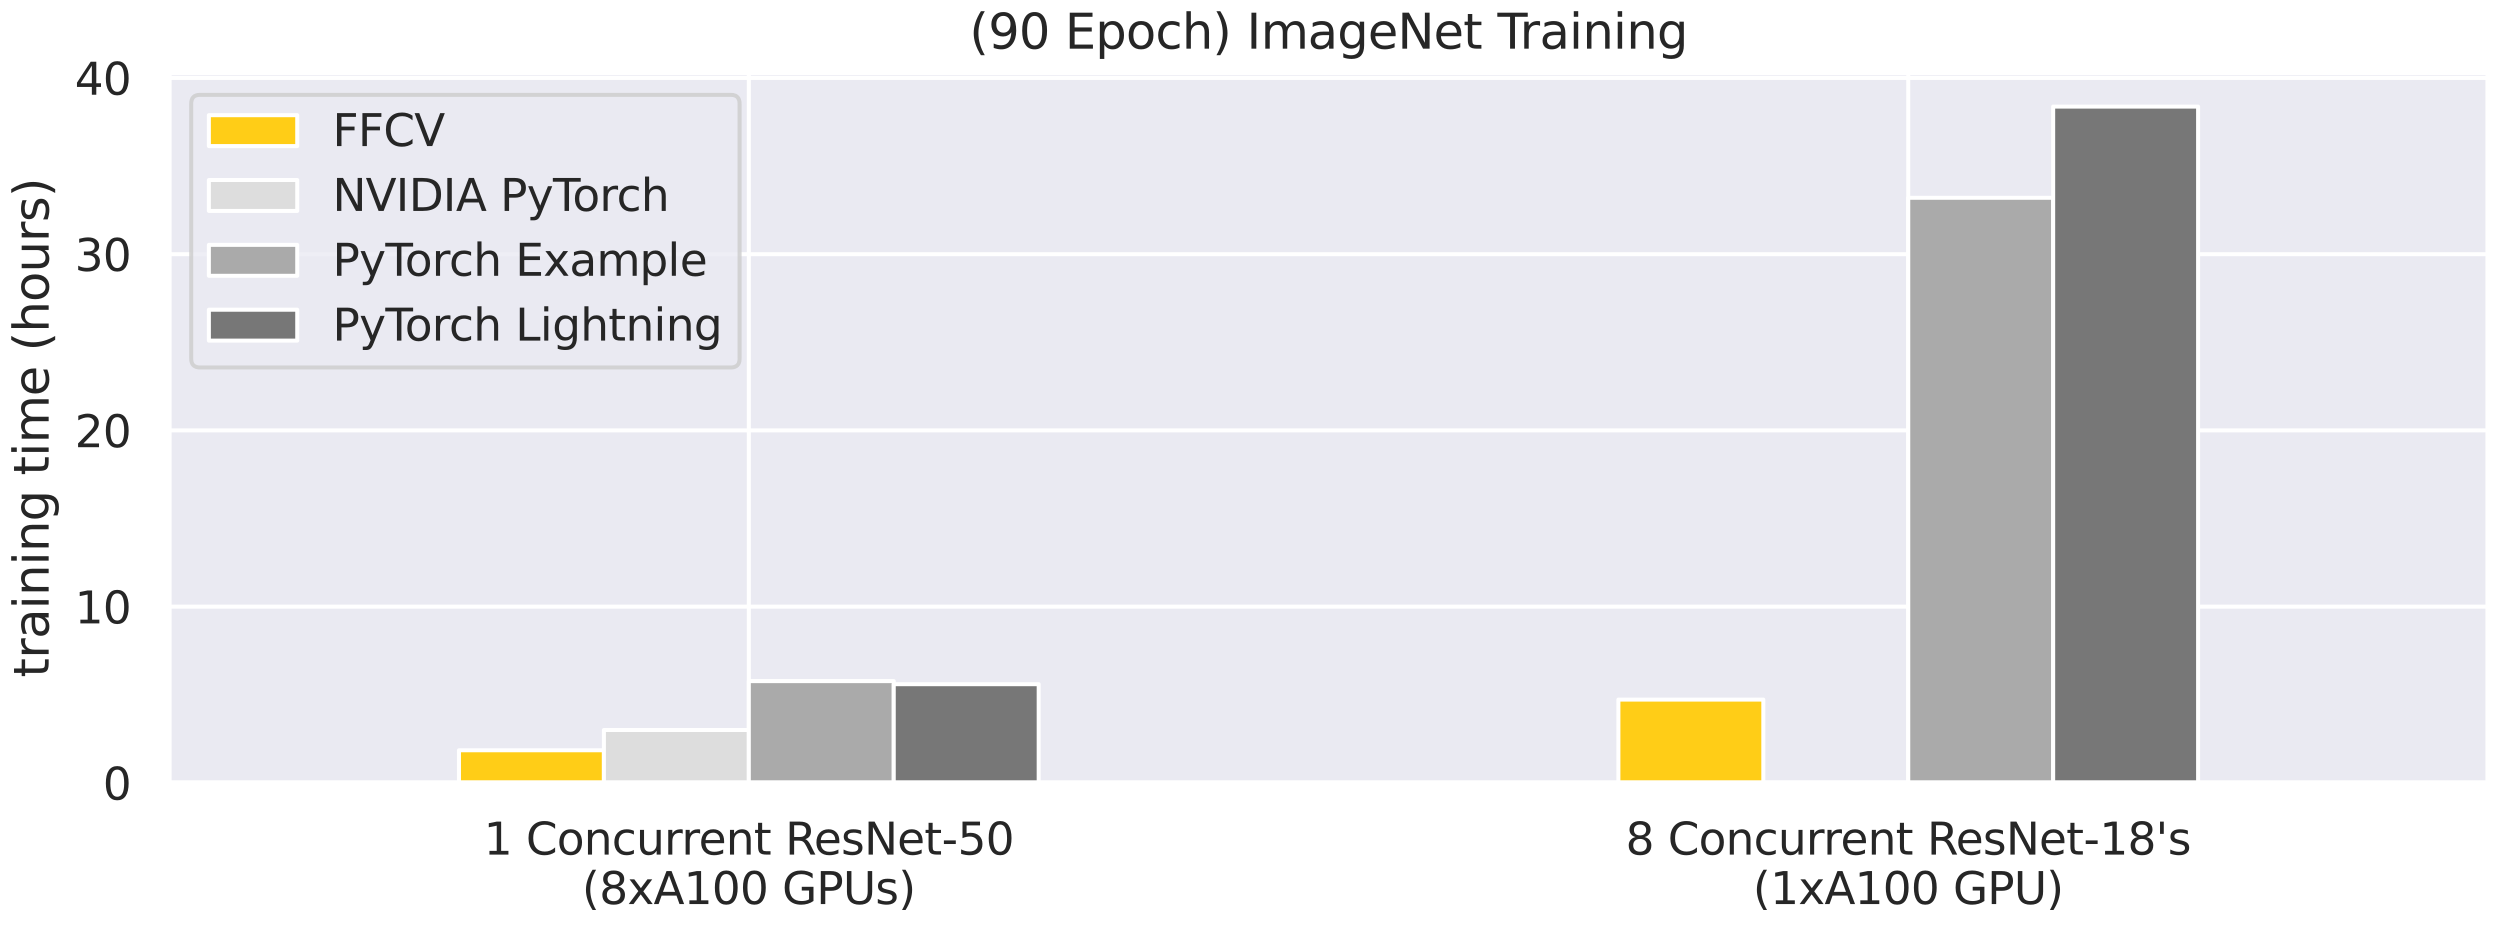<?xml version="1.0" encoding="utf-8" standalone="no"?>
<!DOCTYPE svg PUBLIC "-//W3C//DTD SVG 1.1//EN"
  "http://www.w3.org/Graphics/SVG/1.1/DTD/svg11.dtd">
<svg xmlns:xlink="http://www.w3.org/1999/xlink" width="622.5pt" height="230.4pt" viewBox="0 0 622.5 230.4" xmlns="http://www.w3.org/2000/svg" version="1.1">
 <defs>
  <style type="text/css">*{stroke-linejoin: round; stroke-linecap: butt}</style>
 </defs>
 <g id="figure_1">
  <g id="patch_1">
   <path d="M 0 230.4 
L 622.5 230.4 
L 622.5 0 
L 0 0 
z
" style="fill: #ffffff"/>
  </g>
  <g id="axes_1">
   <g id="patch_2">
    <path d="M 42.111 194.936 
L 619.5 194.936 
L 619.5 18.118 
L 42.111 18.118 
z
" style="fill: #eaeaf2"/>
   </g>
   <g id="matplotlib.axis_1">
    <g id="xtick_1">
     <g id="line2d_1">
      <path d="M 186.459 194.936 
L 186.459 18.118 
" clip-path="url(#pcae5e3d79e)" style="fill: none; stroke: #ffffff; stroke-linecap: round"/>
     </g>
     <g id="text_1">
      <!-- 1 Concurrent ResNet-50 -->
      <g style="fill: #262626" transform="translate(120.472 212.795)scale(0.11 -0.11)">
       <defs>
        <path id="DejaVuSans-31" d="M 794 531 
L 1825 531 
L 1825 4091 
L 703 3866 
L 703 4441 
L 1819 4666 
L 2450 4666 
L 2450 531 
L 3481 531 
L 3481 0 
L 794 0 
L 794 531 
z
" transform="scale(0.016)"/>
        <path id="DejaVuSans-20" transform="scale(0.016)"/>
        <path id="DejaVuSans-43" d="M 4122 4306 
L 4122 3641 
Q 3803 3938 3442 4084 
Q 3081 4231 2675 4231 
Q 1875 4231 1450 3742 
Q 1025 3253 1025 2328 
Q 1025 1406 1450 917 
Q 1875 428 2675 428 
Q 3081 428 3442 575 
Q 3803 722 4122 1019 
L 4122 359 
Q 3791 134 3420 21 
Q 3050 -91 2638 -91 
Q 1578 -91 968 557 
Q 359 1206 359 2328 
Q 359 3453 968 4101 
Q 1578 4750 2638 4750 
Q 3056 4750 3426 4639 
Q 3797 4528 4122 4306 
z
" transform="scale(0.016)"/>
        <path id="DejaVuSans-6f" d="M 1959 3097 
Q 1497 3097 1228 2736 
Q 959 2375 959 1747 
Q 959 1119 1226 758 
Q 1494 397 1959 397 
Q 2419 397 2687 759 
Q 2956 1122 2956 1747 
Q 2956 2369 2687 2733 
Q 2419 3097 1959 3097 
z
M 1959 3584 
Q 2709 3584 3137 3096 
Q 3566 2609 3566 1747 
Q 3566 888 3137 398 
Q 2709 -91 1959 -91 
Q 1206 -91 779 398 
Q 353 888 353 1747 
Q 353 2609 779 3096 
Q 1206 3584 1959 3584 
z
" transform="scale(0.016)"/>
        <path id="DejaVuSans-6e" d="M 3513 2113 
L 3513 0 
L 2938 0 
L 2938 2094 
Q 2938 2591 2744 2837 
Q 2550 3084 2163 3084 
Q 1697 3084 1428 2787 
Q 1159 2491 1159 1978 
L 1159 0 
L 581 0 
L 581 3500 
L 1159 3500 
L 1159 2956 
Q 1366 3272 1645 3428 
Q 1925 3584 2291 3584 
Q 2894 3584 3203 3211 
Q 3513 2838 3513 2113 
z
" transform="scale(0.016)"/>
        <path id="DejaVuSans-63" d="M 3122 3366 
L 3122 2828 
Q 2878 2963 2633 3030 
Q 2388 3097 2138 3097 
Q 1578 3097 1268 2742 
Q 959 2388 959 1747 
Q 959 1106 1268 751 
Q 1578 397 2138 397 
Q 2388 397 2633 464 
Q 2878 531 3122 666 
L 3122 134 
Q 2881 22 2623 -34 
Q 2366 -91 2075 -91 
Q 1284 -91 818 406 
Q 353 903 353 1747 
Q 353 2603 823 3093 
Q 1294 3584 2113 3584 
Q 2378 3584 2631 3529 
Q 2884 3475 3122 3366 
z
" transform="scale(0.016)"/>
        <path id="DejaVuSans-75" d="M 544 1381 
L 544 3500 
L 1119 3500 
L 1119 1403 
Q 1119 906 1312 657 
Q 1506 409 1894 409 
Q 2359 409 2629 706 
Q 2900 1003 2900 1516 
L 2900 3500 
L 3475 3500 
L 3475 0 
L 2900 0 
L 2900 538 
Q 2691 219 2414 64 
Q 2138 -91 1772 -91 
Q 1169 -91 856 284 
Q 544 659 544 1381 
z
M 1991 3584 
L 1991 3584 
z
" transform="scale(0.016)"/>
        <path id="DejaVuSans-72" d="M 2631 2963 
Q 2534 3019 2420 3045 
Q 2306 3072 2169 3072 
Q 1681 3072 1420 2755 
Q 1159 2438 1159 1844 
L 1159 0 
L 581 0 
L 581 3500 
L 1159 3500 
L 1159 2956 
Q 1341 3275 1631 3429 
Q 1922 3584 2338 3584 
Q 2397 3584 2469 3576 
Q 2541 3569 2628 3553 
L 2631 2963 
z
" transform="scale(0.016)"/>
        <path id="DejaVuSans-65" d="M 3597 1894 
L 3597 1613 
L 953 1613 
Q 991 1019 1311 708 
Q 1631 397 2203 397 
Q 2534 397 2845 478 
Q 3156 559 3463 722 
L 3463 178 
Q 3153 47 2828 -22 
Q 2503 -91 2169 -91 
Q 1331 -91 842 396 
Q 353 884 353 1716 
Q 353 2575 817 3079 
Q 1281 3584 2069 3584 
Q 2775 3584 3186 3129 
Q 3597 2675 3597 1894 
z
M 3022 2063 
Q 3016 2534 2758 2815 
Q 2500 3097 2075 3097 
Q 1594 3097 1305 2825 
Q 1016 2553 972 2059 
L 3022 2063 
z
" transform="scale(0.016)"/>
        <path id="DejaVuSans-74" d="M 1172 4494 
L 1172 3500 
L 2356 3500 
L 2356 3053 
L 1172 3053 
L 1172 1153 
Q 1172 725 1289 603 
Q 1406 481 1766 481 
L 2356 481 
L 2356 0 
L 1766 0 
Q 1100 0 847 248 
Q 594 497 594 1153 
L 594 3053 
L 172 3053 
L 172 3500 
L 594 3500 
L 594 4494 
L 1172 4494 
z
" transform="scale(0.016)"/>
        <path id="DejaVuSans-52" d="M 2841 2188 
Q 3044 2119 3236 1894 
Q 3428 1669 3622 1275 
L 4263 0 
L 3584 0 
L 2988 1197 
Q 2756 1666 2539 1819 
Q 2322 1972 1947 1972 
L 1259 1972 
L 1259 0 
L 628 0 
L 628 4666 
L 2053 4666 
Q 2853 4666 3247 4331 
Q 3641 3997 3641 3322 
Q 3641 2881 3436 2590 
Q 3231 2300 2841 2188 
z
M 1259 4147 
L 1259 2491 
L 2053 2491 
Q 2509 2491 2742 2702 
Q 2975 2913 2975 3322 
Q 2975 3731 2742 3939 
Q 2509 4147 2053 4147 
L 1259 4147 
z
" transform="scale(0.016)"/>
        <path id="DejaVuSans-73" d="M 2834 3397 
L 2834 2853 
Q 2591 2978 2328 3040 
Q 2066 3103 1784 3103 
Q 1356 3103 1142 2972 
Q 928 2841 928 2578 
Q 928 2378 1081 2264 
Q 1234 2150 1697 2047 
L 1894 2003 
Q 2506 1872 2764 1633 
Q 3022 1394 3022 966 
Q 3022 478 2636 193 
Q 2250 -91 1575 -91 
Q 1294 -91 989 -36 
Q 684 19 347 128 
L 347 722 
Q 666 556 975 473 
Q 1284 391 1588 391 
Q 1994 391 2212 530 
Q 2431 669 2431 922 
Q 2431 1156 2273 1281 
Q 2116 1406 1581 1522 
L 1381 1569 
Q 847 1681 609 1914 
Q 372 2147 372 2553 
Q 372 3047 722 3315 
Q 1072 3584 1716 3584 
Q 2034 3584 2315 3537 
Q 2597 3491 2834 3397 
z
" transform="scale(0.016)"/>
        <path id="DejaVuSans-4e" d="M 628 4666 
L 1478 4666 
L 3547 763 
L 3547 4666 
L 4159 4666 
L 4159 0 
L 3309 0 
L 1241 3903 
L 1241 0 
L 628 0 
L 628 4666 
z
" transform="scale(0.016)"/>
        <path id="DejaVuSans-2d" d="M 313 2009 
L 1997 2009 
L 1997 1497 
L 313 1497 
L 313 2009 
z
" transform="scale(0.016)"/>
        <path id="DejaVuSans-35" d="M 691 4666 
L 3169 4666 
L 3169 4134 
L 1269 4134 
L 1269 2991 
Q 1406 3038 1543 3061 
Q 1681 3084 1819 3084 
Q 2600 3084 3056 2656 
Q 3513 2228 3513 1497 
Q 3513 744 3044 326 
Q 2575 -91 1722 -91 
Q 1428 -91 1123 -41 
Q 819 9 494 109 
L 494 744 
Q 775 591 1075 516 
Q 1375 441 1709 441 
Q 2250 441 2565 725 
Q 2881 1009 2881 1497 
Q 2881 1984 2565 2268 
Q 2250 2553 1709 2553 
Q 1456 2553 1204 2497 
Q 953 2441 691 2322 
L 691 4666 
z
" transform="scale(0.016)"/>
        <path id="DejaVuSans-30" d="M 2034 4250 
Q 1547 4250 1301 3770 
Q 1056 3291 1056 2328 
Q 1056 1369 1301 889 
Q 1547 409 2034 409 
Q 2525 409 2770 889 
Q 3016 1369 3016 2328 
Q 3016 3291 2770 3770 
Q 2525 4250 2034 4250 
z
M 2034 4750 
Q 2819 4750 3233 4129 
Q 3647 3509 3647 2328 
Q 3647 1150 3233 529 
Q 2819 -91 2034 -91 
Q 1250 -91 836 529 
Q 422 1150 422 2328 
Q 422 3509 836 4129 
Q 1250 4750 2034 4750 
z
" transform="scale(0.016)"/>
       </defs>
       <use xlink:href="#DejaVuSans-31"/>
       <use xlink:href="#DejaVuSans-20" x="63.623"/>
       <use xlink:href="#DejaVuSans-43" x="95.41"/>
       <use xlink:href="#DejaVuSans-6f" x="165.234"/>
       <use xlink:href="#DejaVuSans-6e" x="226.416"/>
       <use xlink:href="#DejaVuSans-63" x="289.795"/>
       <use xlink:href="#DejaVuSans-75" x="344.775"/>
       <use xlink:href="#DejaVuSans-72" x="408.154"/>
       <use xlink:href="#DejaVuSans-72" x="447.518"/>
       <use xlink:href="#DejaVuSans-65" x="486.381"/>
       <use xlink:href="#DejaVuSans-6e" x="547.904"/>
       <use xlink:href="#DejaVuSans-74" x="611.283"/>
       <use xlink:href="#DejaVuSans-20" x="650.492"/>
       <use xlink:href="#DejaVuSans-52" x="682.279"/>
       <use xlink:href="#DejaVuSans-65" x="747.262"/>
       <use xlink:href="#DejaVuSans-73" x="808.785"/>
       <use xlink:href="#DejaVuSans-4e" x="860.885"/>
       <use xlink:href="#DejaVuSans-65" x="935.689"/>
       <use xlink:href="#DejaVuSans-74" x="997.213"/>
       <use xlink:href="#DejaVuSans-2d" x="1036.422"/>
       <use xlink:href="#DejaVuSans-35" x="1072.506"/>
       <use xlink:href="#DejaVuSans-30" x="1136.129"/>
      </g>
      <!-- (8xA100 GPUs) -->
      <g style="fill: #262626" transform="translate(144.935 225.112)scale(0.11 -0.11)">
       <defs>
        <path id="DejaVuSans-28" d="M 1984 4856 
Q 1566 4138 1362 3434 
Q 1159 2731 1159 2009 
Q 1159 1288 1364 580 
Q 1569 -128 1984 -844 
L 1484 -844 
Q 1016 -109 783 600 
Q 550 1309 550 2009 
Q 550 2706 781 3412 
Q 1013 4119 1484 4856 
L 1984 4856 
z
" transform="scale(0.016)"/>
        <path id="DejaVuSans-38" d="M 2034 2216 
Q 1584 2216 1326 1975 
Q 1069 1734 1069 1313 
Q 1069 891 1326 650 
Q 1584 409 2034 409 
Q 2484 409 2743 651 
Q 3003 894 3003 1313 
Q 3003 1734 2745 1975 
Q 2488 2216 2034 2216 
z
M 1403 2484 
Q 997 2584 770 2862 
Q 544 3141 544 3541 
Q 544 4100 942 4425 
Q 1341 4750 2034 4750 
Q 2731 4750 3128 4425 
Q 3525 4100 3525 3541 
Q 3525 3141 3298 2862 
Q 3072 2584 2669 2484 
Q 3125 2378 3379 2068 
Q 3634 1759 3634 1313 
Q 3634 634 3220 271 
Q 2806 -91 2034 -91 
Q 1263 -91 848 271 
Q 434 634 434 1313 
Q 434 1759 690 2068 
Q 947 2378 1403 2484 
z
M 1172 3481 
Q 1172 3119 1398 2916 
Q 1625 2713 2034 2713 
Q 2441 2713 2670 2916 
Q 2900 3119 2900 3481 
Q 2900 3844 2670 4047 
Q 2441 4250 2034 4250 
Q 1625 4250 1398 4047 
Q 1172 3844 1172 3481 
z
" transform="scale(0.016)"/>
        <path id="DejaVuSans-78" d="M 3513 3500 
L 2247 1797 
L 3578 0 
L 2900 0 
L 1881 1375 
L 863 0 
L 184 0 
L 1544 1831 
L 300 3500 
L 978 3500 
L 1906 2253 
L 2834 3500 
L 3513 3500 
z
" transform="scale(0.016)"/>
        <path id="DejaVuSans-41" d="M 2188 4044 
L 1331 1722 
L 3047 1722 
L 2188 4044 
z
M 1831 4666 
L 2547 4666 
L 4325 0 
L 3669 0 
L 3244 1197 
L 1141 1197 
L 716 0 
L 50 0 
L 1831 4666 
z
" transform="scale(0.016)"/>
        <path id="DejaVuSans-47" d="M 3809 666 
L 3809 1919 
L 2778 1919 
L 2778 2438 
L 4434 2438 
L 4434 434 
Q 4069 175 3628 42 
Q 3188 -91 2688 -91 
Q 1594 -91 976 548 
Q 359 1188 359 2328 
Q 359 3472 976 4111 
Q 1594 4750 2688 4750 
Q 3144 4750 3555 4637 
Q 3966 4525 4313 4306 
L 4313 3634 
Q 3963 3931 3569 4081 
Q 3175 4231 2741 4231 
Q 1884 4231 1454 3753 
Q 1025 3275 1025 2328 
Q 1025 1384 1454 906 
Q 1884 428 2741 428 
Q 3075 428 3337 486 
Q 3600 544 3809 666 
z
" transform="scale(0.016)"/>
        <path id="DejaVuSans-50" d="M 1259 4147 
L 1259 2394 
L 2053 2394 
Q 2494 2394 2734 2622 
Q 2975 2850 2975 3272 
Q 2975 3691 2734 3919 
Q 2494 4147 2053 4147 
L 1259 4147 
z
M 628 4666 
L 2053 4666 
Q 2838 4666 3239 4311 
Q 3641 3956 3641 3272 
Q 3641 2581 3239 2228 
Q 2838 1875 2053 1875 
L 1259 1875 
L 1259 0 
L 628 0 
L 628 4666 
z
" transform="scale(0.016)"/>
        <path id="DejaVuSans-55" d="M 556 4666 
L 1191 4666 
L 1191 1831 
Q 1191 1081 1462 751 
Q 1734 422 2344 422 
Q 2950 422 3222 751 
Q 3494 1081 3494 1831 
L 3494 4666 
L 4128 4666 
L 4128 1753 
Q 4128 841 3676 375 
Q 3225 -91 2344 -91 
Q 1459 -91 1007 375 
Q 556 841 556 1753 
L 556 4666 
z
" transform="scale(0.016)"/>
        <path id="DejaVuSans-29" d="M 513 4856 
L 1013 4856 
Q 1481 4119 1714 3412 
Q 1947 2706 1947 2009 
Q 1947 1309 1714 600 
Q 1481 -109 1013 -844 
L 513 -844 
Q 928 -128 1133 580 
Q 1338 1288 1338 2009 
Q 1338 2731 1133 3434 
Q 928 4138 513 4856 
z
" transform="scale(0.016)"/>
       </defs>
       <use xlink:href="#DejaVuSans-28"/>
       <use xlink:href="#DejaVuSans-38" x="39.014"/>
       <use xlink:href="#DejaVuSans-78" x="102.637"/>
       <use xlink:href="#DejaVuSans-41" x="161.816"/>
       <use xlink:href="#DejaVuSans-31" x="230.225"/>
       <use xlink:href="#DejaVuSans-30" x="293.848"/>
       <use xlink:href="#DejaVuSans-30" x="357.471"/>
       <use xlink:href="#DejaVuSans-20" x="421.094"/>
       <use xlink:href="#DejaVuSans-47" x="452.881"/>
       <use xlink:href="#DejaVuSans-50" x="530.371"/>
       <use xlink:href="#DejaVuSans-55" x="590.674"/>
       <use xlink:href="#DejaVuSans-73" x="663.867"/>
       <use xlink:href="#DejaVuSans-29" x="715.967"/>
      </g>
     </g>
    </g>
    <g id="xtick_2">
     <g id="line2d_2">
      <path d="M 475.153 194.936 
L 475.153 18.118 
" clip-path="url(#pcae5e3d79e)" style="fill: none; stroke: #ffffff; stroke-linecap: round"/>
     </g>
     <g id="text_2">
      <!-- 8 Concurrent ResNet-18's -->
      <g style="fill: #262626" transform="translate(404.79 212.795)scale(0.11 -0.11)">
       <defs>
        <path id="DejaVuSans-27" d="M 1147 4666 
L 1147 2931 
L 616 2931 
L 616 4666 
L 1147 4666 
z
" transform="scale(0.016)"/>
       </defs>
       <use xlink:href="#DejaVuSans-38"/>
       <use xlink:href="#DejaVuSans-20" x="63.623"/>
       <use xlink:href="#DejaVuSans-43" x="95.41"/>
       <use xlink:href="#DejaVuSans-6f" x="165.234"/>
       <use xlink:href="#DejaVuSans-6e" x="226.416"/>
       <use xlink:href="#DejaVuSans-63" x="289.795"/>
       <use xlink:href="#DejaVuSans-75" x="344.775"/>
       <use xlink:href="#DejaVuSans-72" x="408.154"/>
       <use xlink:href="#DejaVuSans-72" x="447.518"/>
       <use xlink:href="#DejaVuSans-65" x="486.381"/>
       <use xlink:href="#DejaVuSans-6e" x="547.904"/>
       <use xlink:href="#DejaVuSans-74" x="611.283"/>
       <use xlink:href="#DejaVuSans-20" x="650.492"/>
       <use xlink:href="#DejaVuSans-52" x="682.279"/>
       <use xlink:href="#DejaVuSans-65" x="747.262"/>
       <use xlink:href="#DejaVuSans-73" x="808.785"/>
       <use xlink:href="#DejaVuSans-4e" x="860.885"/>
       <use xlink:href="#DejaVuSans-65" x="935.689"/>
       <use xlink:href="#DejaVuSans-74" x="997.213"/>
       <use xlink:href="#DejaVuSans-2d" x="1036.422"/>
       <use xlink:href="#DejaVuSans-31" x="1072.506"/>
       <use xlink:href="#DejaVuSans-38" x="1136.129"/>
       <use xlink:href="#DejaVuSans-27" x="1199.752"/>
       <use xlink:href="#DejaVuSans-73" x="1227.242"/>
      </g>
      <!-- (1xA100 GPU) -->
      <g style="fill: #262626" transform="translate(436.495 225.112)scale(0.11 -0.11)">
       <use xlink:href="#DejaVuSans-28"/>
       <use xlink:href="#DejaVuSans-31" x="39.014"/>
       <use xlink:href="#DejaVuSans-78" x="102.637"/>
       <use xlink:href="#DejaVuSans-41" x="161.816"/>
       <use xlink:href="#DejaVuSans-31" x="230.225"/>
       <use xlink:href="#DejaVuSans-30" x="293.848"/>
       <use xlink:href="#DejaVuSans-30" x="357.471"/>
       <use xlink:href="#DejaVuSans-20" x="421.094"/>
       <use xlink:href="#DejaVuSans-47" x="452.881"/>
       <use xlink:href="#DejaVuSans-50" x="530.371"/>
       <use xlink:href="#DejaVuSans-55" x="590.674"/>
       <use xlink:href="#DejaVuSans-29" x="663.867"/>
      </g>
     </g>
    </g>
   </g>
   <g id="matplotlib.axis_2">
    <g id="ytick_1">
     <g id="line2d_3">
      <path d="M 42.111 194.936 
L 619.5 194.936 
" clip-path="url(#pcae5e3d79e)" style="fill: none; stroke: #ffffff; stroke-linecap: round"/>
     </g>
     <g id="text_3">
      <!-- 0 -->
      <g style="fill: #262626" transform="translate(25.613 199.115)scale(0.11 -0.11)">
       <use xlink:href="#DejaVuSans-30"/>
      </g>
     </g>
    </g>
    <g id="ytick_2">
     <g id="line2d_4">
      <path d="M 42.111 151.054 
L 619.5 151.054 
" clip-path="url(#pcae5e3d79e)" style="fill: none; stroke: #ffffff; stroke-linecap: round"/>
     </g>
     <g id="text_4">
      <!-- 10 -->
      <g style="fill: #262626" transform="translate(18.614 155.233)scale(0.11 -0.11)">
       <use xlink:href="#DejaVuSans-31"/>
       <use xlink:href="#DejaVuSans-30" x="63.623"/>
      </g>
     </g>
    </g>
    <g id="ytick_3">
     <g id="line2d_5">
      <path d="M 42.111 107.172 
L 619.5 107.172 
" clip-path="url(#pcae5e3d79e)" style="fill: none; stroke: #ffffff; stroke-linecap: round"/>
     </g>
     <g id="text_5">
      <!-- 20 -->
      <g style="fill: #262626" transform="translate(18.614 111.351)scale(0.11 -0.11)">
       <defs>
        <path id="DejaVuSans-32" d="M 1228 531 
L 3431 531 
L 3431 0 
L 469 0 
L 469 531 
Q 828 903 1448 1529 
Q 2069 2156 2228 2338 
Q 2531 2678 2651 2914 
Q 2772 3150 2772 3378 
Q 2772 3750 2511 3984 
Q 2250 4219 1831 4219 
Q 1534 4219 1204 4116 
Q 875 4013 500 3803 
L 500 4441 
Q 881 4594 1212 4672 
Q 1544 4750 1819 4750 
Q 2544 4750 2975 4387 
Q 3406 4025 3406 3419 
Q 3406 3131 3298 2873 
Q 3191 2616 2906 2266 
Q 2828 2175 2409 1742 
Q 1991 1309 1228 531 
z
" transform="scale(0.016)"/>
       </defs>
       <use xlink:href="#DejaVuSans-32"/>
       <use xlink:href="#DejaVuSans-30" x="63.623"/>
      </g>
     </g>
    </g>
    <g id="ytick_4">
     <g id="line2d_6">
      <path d="M 42.111 63.29 
L 619.5 63.29 
" clip-path="url(#pcae5e3d79e)" style="fill: none; stroke: #ffffff; stroke-linecap: round"/>
     </g>
     <g id="text_6">
      <!-- 30 -->
      <g style="fill: #262626" transform="translate(18.614 67.469)scale(0.11 -0.11)">
       <defs>
        <path id="DejaVuSans-33" d="M 2597 2516 
Q 3050 2419 3304 2112 
Q 3559 1806 3559 1356 
Q 3559 666 3084 287 
Q 2609 -91 1734 -91 
Q 1441 -91 1130 -33 
Q 819 25 488 141 
L 488 750 
Q 750 597 1062 519 
Q 1375 441 1716 441 
Q 2309 441 2620 675 
Q 2931 909 2931 1356 
Q 2931 1769 2642 2001 
Q 2353 2234 1838 2234 
L 1294 2234 
L 1294 2753 
L 1863 2753 
Q 2328 2753 2575 2939 
Q 2822 3125 2822 3475 
Q 2822 3834 2567 4026 
Q 2313 4219 1838 4219 
Q 1578 4219 1281 4162 
Q 984 4106 628 3988 
L 628 4550 
Q 988 4650 1302 4700 
Q 1616 4750 1894 4750 
Q 2613 4750 3031 4423 
Q 3450 4097 3450 3541 
Q 3450 3153 3228 2886 
Q 3006 2619 2597 2516 
z
" transform="scale(0.016)"/>
       </defs>
       <use xlink:href="#DejaVuSans-33"/>
       <use xlink:href="#DejaVuSans-30" x="63.623"/>
      </g>
     </g>
    </g>
    <g id="ytick_5">
     <g id="line2d_7">
      <path d="M 42.111 19.407 
L 619.5 19.407 
" clip-path="url(#pcae5e3d79e)" style="fill: none; stroke: #ffffff; stroke-linecap: round"/>
     </g>
     <g id="text_7">
      <!-- 40 -->
      <g style="fill: #262626" transform="translate(18.614 23.587)scale(0.11 -0.11)">
       <defs>
        <path id="DejaVuSans-34" d="M 2419 4116 
L 825 1625 
L 2419 1625 
L 2419 4116 
z
M 2253 4666 
L 3047 4666 
L 3047 1625 
L 3713 1625 
L 3713 1100 
L 3047 1100 
L 3047 0 
L 2419 0 
L 2419 1100 
L 313 1100 
L 313 1709 
L 2253 4666 
z
" transform="scale(0.016)"/>
       </defs>
       <use xlink:href="#DejaVuSans-34"/>
       <use xlink:href="#DejaVuSans-30" x="63.623"/>
      </g>
     </g>
    </g>
    <g id="text_8">
     <!-- training time (hours) -->
     <g style="fill: #262626" transform="translate(12.118 168.69)rotate(-90)scale(0.12 -0.12)">
      <defs>
       <path id="DejaVuSans-61" d="M 2194 1759 
Q 1497 1759 1228 1600 
Q 959 1441 959 1056 
Q 959 750 1161 570 
Q 1363 391 1709 391 
Q 2188 391 2477 730 
Q 2766 1069 2766 1631 
L 2766 1759 
L 2194 1759 
z
M 3341 1997 
L 3341 0 
L 2766 0 
L 2766 531 
Q 2569 213 2275 61 
Q 1981 -91 1556 -91 
Q 1019 -91 701 211 
Q 384 513 384 1019 
Q 384 1609 779 1909 
Q 1175 2209 1959 2209 
L 2766 2209 
L 2766 2266 
Q 2766 2663 2505 2880 
Q 2244 3097 1772 3097 
Q 1472 3097 1187 3025 
Q 903 2953 641 2809 
L 641 3341 
Q 956 3463 1253 3523 
Q 1550 3584 1831 3584 
Q 2591 3584 2966 3190 
Q 3341 2797 3341 1997 
z
" transform="scale(0.016)"/>
       <path id="DejaVuSans-69" d="M 603 3500 
L 1178 3500 
L 1178 0 
L 603 0 
L 603 3500 
z
M 603 4863 
L 1178 4863 
L 1178 4134 
L 603 4134 
L 603 4863 
z
" transform="scale(0.016)"/>
       <path id="DejaVuSans-67" d="M 2906 1791 
Q 2906 2416 2648 2759 
Q 2391 3103 1925 3103 
Q 1463 3103 1205 2759 
Q 947 2416 947 1791 
Q 947 1169 1205 825 
Q 1463 481 1925 481 
Q 2391 481 2648 825 
Q 2906 1169 2906 1791 
z
M 3481 434 
Q 3481 -459 3084 -895 
Q 2688 -1331 1869 -1331 
Q 1566 -1331 1297 -1286 
Q 1028 -1241 775 -1147 
L 775 -588 
Q 1028 -725 1275 -790 
Q 1522 -856 1778 -856 
Q 2344 -856 2625 -561 
Q 2906 -266 2906 331 
L 2906 616 
Q 2728 306 2450 153 
Q 2172 0 1784 0 
Q 1141 0 747 490 
Q 353 981 353 1791 
Q 353 2603 747 3093 
Q 1141 3584 1784 3584 
Q 2172 3584 2450 3431 
Q 2728 3278 2906 2969 
L 2906 3500 
L 3481 3500 
L 3481 434 
z
" transform="scale(0.016)"/>
       <path id="DejaVuSans-6d" d="M 3328 2828 
Q 3544 3216 3844 3400 
Q 4144 3584 4550 3584 
Q 5097 3584 5394 3201 
Q 5691 2819 5691 2113 
L 5691 0 
L 5113 0 
L 5113 2094 
Q 5113 2597 4934 2840 
Q 4756 3084 4391 3084 
Q 3944 3084 3684 2787 
Q 3425 2491 3425 1978 
L 3425 0 
L 2847 0 
L 2847 2094 
Q 2847 2600 2669 2842 
Q 2491 3084 2119 3084 
Q 1678 3084 1418 2786 
Q 1159 2488 1159 1978 
L 1159 0 
L 581 0 
L 581 3500 
L 1159 3500 
L 1159 2956 
Q 1356 3278 1631 3431 
Q 1906 3584 2284 3584 
Q 2666 3584 2933 3390 
Q 3200 3197 3328 2828 
z
" transform="scale(0.016)"/>
       <path id="DejaVuSans-68" d="M 3513 2113 
L 3513 0 
L 2938 0 
L 2938 2094 
Q 2938 2591 2744 2837 
Q 2550 3084 2163 3084 
Q 1697 3084 1428 2787 
Q 1159 2491 1159 1978 
L 1159 0 
L 581 0 
L 581 4863 
L 1159 4863 
L 1159 2956 
Q 1366 3272 1645 3428 
Q 1925 3584 2291 3584 
Q 2894 3584 3203 3211 
Q 3513 2838 3513 2113 
z
" transform="scale(0.016)"/>
      </defs>
      <use xlink:href="#DejaVuSans-74"/>
      <use xlink:href="#DejaVuSans-72" x="39.209"/>
      <use xlink:href="#DejaVuSans-61" x="80.322"/>
      <use xlink:href="#DejaVuSans-69" x="141.602"/>
      <use xlink:href="#DejaVuSans-6e" x="169.385"/>
      <use xlink:href="#DejaVuSans-69" x="232.764"/>
      <use xlink:href="#DejaVuSans-6e" x="260.547"/>
      <use xlink:href="#DejaVuSans-67" x="323.926"/>
      <use xlink:href="#DejaVuSans-20" x="387.402"/>
      <use xlink:href="#DejaVuSans-74" x="419.189"/>
      <use xlink:href="#DejaVuSans-69" x="458.398"/>
      <use xlink:href="#DejaVuSans-6d" x="486.182"/>
      <use xlink:href="#DejaVuSans-65" x="583.594"/>
      <use xlink:href="#DejaVuSans-20" x="645.117"/>
      <use xlink:href="#DejaVuSans-28" x="676.904"/>
      <use xlink:href="#DejaVuSans-68" x="715.918"/>
      <use xlink:href="#DejaVuSans-6f" x="779.297"/>
      <use xlink:href="#DejaVuSans-75" x="840.479"/>
      <use xlink:href="#DejaVuSans-72" x="903.857"/>
      <use xlink:href="#DejaVuSans-73" x="944.971"/>
      <use xlink:href="#DejaVuSans-29" x="997.07"/>
     </g>
    </g>
   </g>
   <g id="patch_3">
    <path d="M 114.285 194.936 
L 150.372 194.936 
L 150.372 186.818 
L 114.285 186.818 
z
" clip-path="url(#pcae5e3d79e)" style="fill: #ffcd17; stroke: #ffffff; stroke-linejoin: miter"/>
   </g>
   <g id="patch_4">
    <path d="M 402.979 194.936 
L 439.066 194.936 
L 439.066 174.202 
L 402.979 174.202 
z
" clip-path="url(#pcae5e3d79e)" style="fill: #ffcd17; stroke: #ffffff; stroke-linejoin: miter"/>
   </g>
   <g id="patch_5">
    <path d="M 150.372 194.936 
L 186.459 194.936 
L 186.459 181.772 
L 150.372 181.772 
z
" clip-path="url(#pcae5e3d79e)" style="fill: #dddddd; stroke: #ffffff; stroke-linejoin: miter"/>
   </g>
   <g id="patch_6">
    <path d="M 439.066 194.936 
L 475.153 194.936 
L 475.153 194.936 
L 439.066 194.936 
z
" clip-path="url(#pcae5e3d79e)" style="fill: #dddddd; stroke: #ffffff; stroke-linejoin: miter"/>
   </g>
   <g id="patch_7">
    <path d="M 186.459 194.936 
L 222.545 194.936 
L 222.545 169.594 
L 186.459 169.594 
z
" clip-path="url(#pcae5e3d79e)" style="fill: #aaaaaa; stroke: #ffffff; stroke-linejoin: miter"/>
   </g>
   <g id="patch_8">
    <path d="M 475.153 194.936 
L 511.239 194.936 
L 511.239 49.247 
L 475.153 49.247 
z
" clip-path="url(#pcae5e3d79e)" style="fill: #aaaaaa; stroke: #ffffff; stroke-linejoin: miter"/>
   </g>
   <g id="patch_9">
    <path d="M 222.545 194.936 
L 258.632 194.936 
L 258.632 170.362 
L 222.545 170.362 
z
" clip-path="url(#pcae5e3d79e)" style="fill: #777777; stroke: #ffffff; stroke-linejoin: miter"/>
   </g>
   <g id="patch_10">
    <path d="M 511.239 194.936 
L 547.326 194.936 
L 547.326 26.538 
L 511.239 26.538 
z
" clip-path="url(#pcae5e3d79e)" style="fill: #777777; stroke: #ffffff; stroke-linejoin: miter"/>
   </g>
   <g id="patch_11">
    <path d="M 42.111 194.936 
L 42.111 18.118 
" style="fill: none; stroke: #ffffff; stroke-width: 1.25; stroke-linejoin: miter; stroke-linecap: square"/>
   </g>
   <g id="patch_12">
    <path d="M 619.5 194.936 
L 619.5 18.118 
" style="fill: none; stroke: #ffffff; stroke-width: 1.25; stroke-linejoin: miter; stroke-linecap: square"/>
   </g>
   <g id="patch_13">
    <path d="M 42.111 194.936 
L 619.5 194.936 
" style="fill: none; stroke: #ffffff; stroke-width: 1.25; stroke-linejoin: miter; stroke-linecap: square"/>
   </g>
   <g id="patch_14">
    <path d="M 42.111 18.118 
L 619.5 18.118 
" style="fill: none; stroke: #ffffff; stroke-width: 1.25; stroke-linejoin: miter; stroke-linecap: square"/>
   </g>
   <g id="text_9">
    <!-- (90 Epoch) ImageNet Training -->
    <g style="fill: #262626" transform="translate(241.399 12.118)scale(0.12 -0.12)">
     <defs>
      <path id="DejaVuSans-39" d="M 703 97 
L 703 672 
Q 941 559 1184 500 
Q 1428 441 1663 441 
Q 2288 441 2617 861 
Q 2947 1281 2994 2138 
Q 2813 1869 2534 1725 
Q 2256 1581 1919 1581 
Q 1219 1581 811 2004 
Q 403 2428 403 3163 
Q 403 3881 828 4315 
Q 1253 4750 1959 4750 
Q 2769 4750 3195 4129 
Q 3622 3509 3622 2328 
Q 3622 1225 3098 567 
Q 2575 -91 1691 -91 
Q 1453 -91 1209 -44 
Q 966 3 703 97 
z
M 1959 2075 
Q 2384 2075 2632 2365 
Q 2881 2656 2881 3163 
Q 2881 3666 2632 3958 
Q 2384 4250 1959 4250 
Q 1534 4250 1286 3958 
Q 1038 3666 1038 3163 
Q 1038 2656 1286 2365 
Q 1534 2075 1959 2075 
z
" transform="scale(0.016)"/>
      <path id="DejaVuSans-45" d="M 628 4666 
L 3578 4666 
L 3578 4134 
L 1259 4134 
L 1259 2753 
L 3481 2753 
L 3481 2222 
L 1259 2222 
L 1259 531 
L 3634 531 
L 3634 0 
L 628 0 
L 628 4666 
z
" transform="scale(0.016)"/>
      <path id="DejaVuSans-70" d="M 1159 525 
L 1159 -1331 
L 581 -1331 
L 581 3500 
L 1159 3500 
L 1159 2969 
Q 1341 3281 1617 3432 
Q 1894 3584 2278 3584 
Q 2916 3584 3314 3078 
Q 3713 2572 3713 1747 
Q 3713 922 3314 415 
Q 2916 -91 2278 -91 
Q 1894 -91 1617 61 
Q 1341 213 1159 525 
z
M 3116 1747 
Q 3116 2381 2855 2742 
Q 2594 3103 2138 3103 
Q 1681 3103 1420 2742 
Q 1159 2381 1159 1747 
Q 1159 1113 1420 752 
Q 1681 391 2138 391 
Q 2594 391 2855 752 
Q 3116 1113 3116 1747 
z
" transform="scale(0.016)"/>
      <path id="DejaVuSans-49" d="M 628 4666 
L 1259 4666 
L 1259 0 
L 628 0 
L 628 4666 
z
" transform="scale(0.016)"/>
      <path id="DejaVuSans-54" d="M -19 4666 
L 3928 4666 
L 3928 4134 
L 2272 4134 
L 2272 0 
L 1638 0 
L 1638 4134 
L -19 4134 
L -19 4666 
z
" transform="scale(0.016)"/>
     </defs>
     <use xlink:href="#DejaVuSans-28"/>
     <use xlink:href="#DejaVuSans-39" x="39.014"/>
     <use xlink:href="#DejaVuSans-30" x="102.637"/>
     <use xlink:href="#DejaVuSans-20" x="166.26"/>
     <use xlink:href="#DejaVuSans-45" x="198.047"/>
     <use xlink:href="#DejaVuSans-70" x="261.23"/>
     <use xlink:href="#DejaVuSans-6f" x="324.707"/>
     <use xlink:href="#DejaVuSans-63" x="385.889"/>
     <use xlink:href="#DejaVuSans-68" x="440.869"/>
     <use xlink:href="#DejaVuSans-29" x="504.248"/>
     <use xlink:href="#DejaVuSans-20" x="543.262"/>
     <use xlink:href="#DejaVuSans-49" x="575.049"/>
     <use xlink:href="#DejaVuSans-6d" x="604.541"/>
     <use xlink:href="#DejaVuSans-61" x="701.953"/>
     <use xlink:href="#DejaVuSans-67" x="763.232"/>
     <use xlink:href="#DejaVuSans-65" x="826.709"/>
     <use xlink:href="#DejaVuSans-4e" x="888.232"/>
     <use xlink:href="#DejaVuSans-65" x="963.037"/>
     <use xlink:href="#DejaVuSans-74" x="1024.561"/>
     <use xlink:href="#DejaVuSans-20" x="1063.77"/>
     <use xlink:href="#DejaVuSans-54" x="1095.557"/>
     <use xlink:href="#DejaVuSans-72" x="1141.891"/>
     <use xlink:href="#DejaVuSans-61" x="1183.004"/>
     <use xlink:href="#DejaVuSans-69" x="1244.283"/>
     <use xlink:href="#DejaVuSans-6e" x="1272.066"/>
     <use xlink:href="#DejaVuSans-69" x="1335.445"/>
     <use xlink:href="#DejaVuSans-6e" x="1363.229"/>
     <use xlink:href="#DejaVuSans-67" x="1426.607"/>
    </g>
   </g>
   <g id="legend_1">
    <g id="patch_15">
     <path d="M 49.811 91.502 
L 181.958 91.502 
Q 184.158 91.502 184.158 89.302 
L 184.158 25.818 
Q 184.158 23.618 181.958 23.618 
L 49.811 23.618 
Q 47.611 23.618 47.611 25.818 
L 47.611 89.302 
Q 47.611 91.502 49.811 91.502 
z
" style="fill: #eaeaf2; opacity: 0.8; stroke: #cccccc; stroke-linejoin: miter"/>
    </g>
    <g id="patch_16">
     <path d="M 52.011 36.377 
L 74.011 36.377 
L 74.011 28.677 
L 52.011 28.677 
z
" style="fill: #ffcd17; stroke: #ffffff; stroke-linejoin: miter"/>
    </g>
    <g id="text_10">
     <!-- FFCV -->
     <g style="fill: #262626" transform="translate(82.811 36.377)scale(0.11 -0.11)">
      <defs>
       <path id="DejaVuSans-46" d="M 628 4666 
L 3309 4666 
L 3309 4134 
L 1259 4134 
L 1259 2759 
L 3109 2759 
L 3109 2228 
L 1259 2228 
L 1259 0 
L 628 0 
L 628 4666 
z
" transform="scale(0.016)"/>
       <path id="DejaVuSans-56" d="M 1831 0 
L 50 4666 
L 709 4666 
L 2188 738 
L 3669 4666 
L 4325 4666 
L 2547 0 
L 1831 0 
z
" transform="scale(0.016)"/>
      </defs>
      <use xlink:href="#DejaVuSans-46"/>
      <use xlink:href="#DejaVuSans-46" x="57.52"/>
      <use xlink:href="#DejaVuSans-43" x="115.039"/>
      <use xlink:href="#DejaVuSans-56" x="184.863"/>
     </g>
    </g>
    <g id="patch_17">
     <path d="M 52.011 52.523 
L 74.011 52.523 
L 74.011 44.823 
L 52.011 44.823 
z
" style="fill: #dddddd; stroke: #ffffff; stroke-linejoin: miter"/>
    </g>
    <g id="text_11">
     <!-- NVIDIA PyTorch -->
     <g style="fill: #262626" transform="translate(82.811 52.523)scale(0.11 -0.11)">
      <defs>
       <path id="DejaVuSans-44" d="M 1259 4147 
L 1259 519 
L 2022 519 
Q 2988 519 3436 956 
Q 3884 1394 3884 2338 
Q 3884 3275 3436 3711 
Q 2988 4147 2022 4147 
L 1259 4147 
z
M 628 4666 
L 1925 4666 
Q 3281 4666 3915 4102 
Q 4550 3538 4550 2338 
Q 4550 1131 3912 565 
Q 3275 0 1925 0 
L 628 0 
L 628 4666 
z
" transform="scale(0.016)"/>
       <path id="DejaVuSans-79" d="M 2059 -325 
Q 1816 -950 1584 -1140 
Q 1353 -1331 966 -1331 
L 506 -1331 
L 506 -850 
L 844 -850 
Q 1081 -850 1212 -737 
Q 1344 -625 1503 -206 
L 1606 56 
L 191 3500 
L 800 3500 
L 1894 763 
L 2988 3500 
L 3597 3500 
L 2059 -325 
z
" transform="scale(0.016)"/>
      </defs>
      <use xlink:href="#DejaVuSans-4e"/>
      <use xlink:href="#DejaVuSans-56" x="74.805"/>
      <use xlink:href="#DejaVuSans-49" x="143.213"/>
      <use xlink:href="#DejaVuSans-44" x="172.705"/>
      <use xlink:href="#DejaVuSans-49" x="249.707"/>
      <use xlink:href="#DejaVuSans-41" x="279.199"/>
      <use xlink:href="#DejaVuSans-20" x="347.607"/>
      <use xlink:href="#DejaVuSans-50" x="379.395"/>
      <use xlink:href="#DejaVuSans-79" x="439.697"/>
      <use xlink:href="#DejaVuSans-54" x="498.877"/>
      <use xlink:href="#DejaVuSans-6f" x="542.961"/>
      <use xlink:href="#DejaVuSans-72" x="604.143"/>
      <use xlink:href="#DejaVuSans-63" x="643.006"/>
      <use xlink:href="#DejaVuSans-68" x="697.986"/>
     </g>
    </g>
    <g id="patch_18">
     <path d="M 52.011 68.669 
L 74.011 68.669 
L 74.011 60.969 
L 52.011 60.969 
z
" style="fill: #aaaaaa; stroke: #ffffff; stroke-linejoin: miter"/>
    </g>
    <g id="text_12">
     <!-- PyTorch Example -->
     <g style="fill: #262626" transform="translate(82.811 68.669)scale(0.11 -0.11)">
      <defs>
       <path id="DejaVuSans-6c" d="M 603 4863 
L 1178 4863 
L 1178 0 
L 603 0 
L 603 4863 
z
" transform="scale(0.016)"/>
      </defs>
      <use xlink:href="#DejaVuSans-50"/>
      <use xlink:href="#DejaVuSans-79" x="60.303"/>
      <use xlink:href="#DejaVuSans-54" x="119.482"/>
      <use xlink:href="#DejaVuSans-6f" x="163.566"/>
      <use xlink:href="#DejaVuSans-72" x="224.748"/>
      <use xlink:href="#DejaVuSans-63" x="263.611"/>
      <use xlink:href="#DejaVuSans-68" x="318.592"/>
      <use xlink:href="#DejaVuSans-20" x="381.971"/>
      <use xlink:href="#DejaVuSans-45" x="413.758"/>
      <use xlink:href="#DejaVuSans-78" x="476.941"/>
      <use xlink:href="#DejaVuSans-61" x="536.121"/>
      <use xlink:href="#DejaVuSans-6d" x="597.4"/>
      <use xlink:href="#DejaVuSans-70" x="694.812"/>
      <use xlink:href="#DejaVuSans-6c" x="758.289"/>
      <use xlink:href="#DejaVuSans-65" x="786.072"/>
     </g>
    </g>
    <g id="patch_19">
     <path d="M 52.011 84.814 
L 74.011 84.814 
L 74.011 77.114 
L 52.011 77.114 
z
" style="fill: #777777; stroke: #ffffff; stroke-linejoin: miter"/>
    </g>
    <g id="text_13">
     <!-- PyTorch Lightning -->
     <g style="fill: #262626" transform="translate(82.811 84.814)scale(0.11 -0.11)">
      <defs>
       <path id="DejaVuSans-4c" d="M 628 4666 
L 1259 4666 
L 1259 531 
L 3531 531 
L 3531 0 
L 628 0 
L 628 4666 
z
" transform="scale(0.016)"/>
      </defs>
      <use xlink:href="#DejaVuSans-50"/>
      <use xlink:href="#DejaVuSans-79" x="60.303"/>
      <use xlink:href="#DejaVuSans-54" x="119.482"/>
      <use xlink:href="#DejaVuSans-6f" x="163.566"/>
      <use xlink:href="#DejaVuSans-72" x="224.748"/>
      <use xlink:href="#DejaVuSans-63" x="263.611"/>
      <use xlink:href="#DejaVuSans-68" x="318.592"/>
      <use xlink:href="#DejaVuSans-20" x="381.971"/>
      <use xlink:href="#DejaVuSans-4c" x="413.758"/>
      <use xlink:href="#DejaVuSans-69" x="469.471"/>
      <use xlink:href="#DejaVuSans-67" x="497.254"/>
      <use xlink:href="#DejaVuSans-68" x="560.73"/>
      <use xlink:href="#DejaVuSans-74" x="624.109"/>
      <use xlink:href="#DejaVuSans-6e" x="663.318"/>
      <use xlink:href="#DejaVuSans-69" x="726.697"/>
      <use xlink:href="#DejaVuSans-6e" x="754.48"/>
      <use xlink:href="#DejaVuSans-67" x="817.859"/>
     </g>
    </g>
   </g>
  </g>
 </g>
 <defs>
  <clipPath id="pcae5e3d79e">
   <rect x="42.111" y="18.118" width="577.388" height="176.818"/>
  </clipPath>
 </defs>
</svg>
